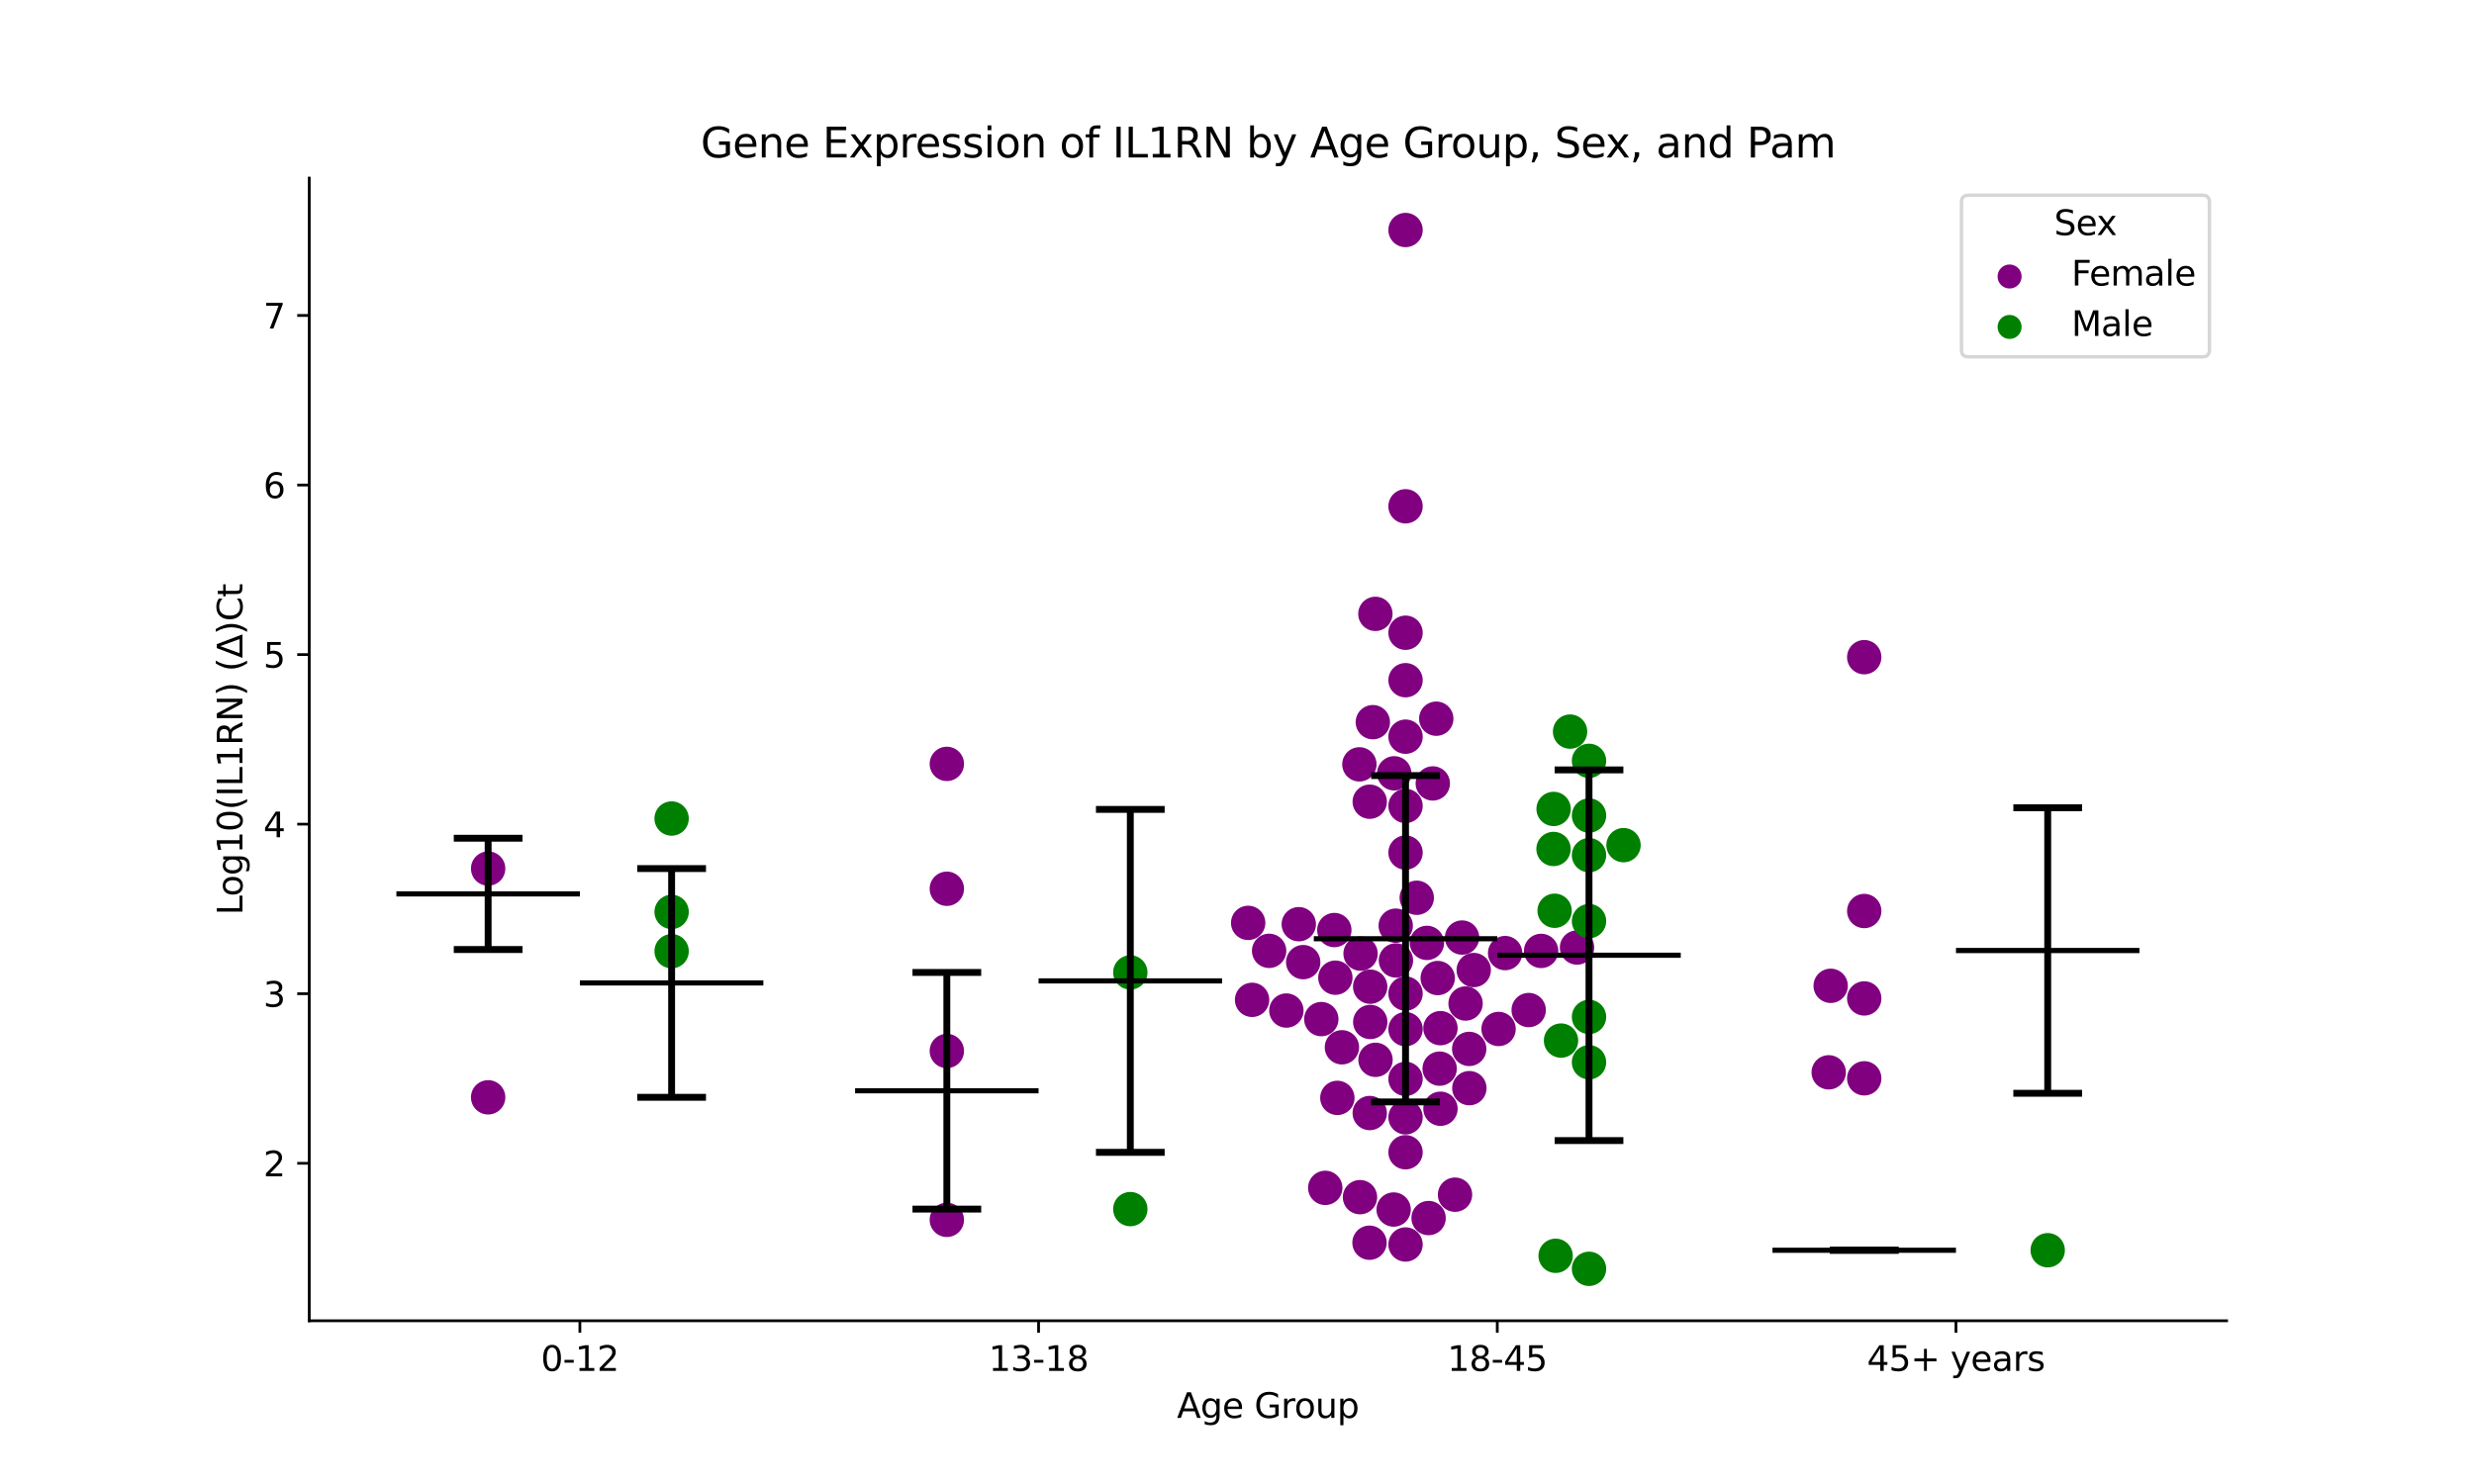 <?xml version="1.0" encoding="utf-8" standalone="no"?>
<!DOCTYPE svg PUBLIC "-//W3C//DTD SVG 1.1//EN"
  "http://www.w3.org/Graphics/SVG/1.1/DTD/svg11.dtd">
<svg xmlns:xlink="http://www.w3.org/1999/xlink" width="720pt" height="432pt" viewBox="0 0 720 432" xmlns="http://www.w3.org/2000/svg" version="1.1">
 <defs>
  <style type="text/css">*{stroke-linejoin: round; stroke-linecap: butt}</style>
 </defs>
 <g id="figure_1">
  <g id="patch_1">
   <path d="M 0 432 
L 720 432 
L 720 0 
L 0 0 
z
" style="fill: #ffffff"/>
  </g>
  <g id="axes_1">
   <g id="patch_2">
    <path d="M 90 384.48 
L 648 384.48 
L 648 51.84 
L 90 51.84 
z
" style="fill: #ffffff"/>
   </g>
   <g id="PathCollection_1">
    <defs>
     <path id="C0_0_5812febaed" d="M 0 5 
C 1.326 5 2.598 4.473 3.536 3.536 
C 4.473 2.598 5 1.326 5 -0 
C 5 -1.326 4.473 -2.598 3.536 -3.536 
C 2.598 -4.473 1.326 -5 0 -5 
C -1.326 -5 -2.598 -4.473 -3.536 -3.536 
C -4.473 -2.598 -5 -1.326 -5 0 
C -5 1.326 -4.473 2.598 -3.536 3.536 
C -2.598 4.473 -1.326 5 0 5 
z
"/>
    </defs>
    <g clip-path="url(#pe0d60c88ab)">
     <use xlink:href="#C0_0_5812febaed" x="142.062" y="252.842" style="fill: #800080"/>
    </g>
    <g clip-path="url(#pe0d60c88ab)">
     <use xlink:href="#C0_0_5812febaed" x="142.062" y="319.438" style="fill: #800080"/>
    </g>
   </g>
   <g id="PathCollection_2">
    <defs>
     <path id="C1_0_72a0dea49f" d="M 0 5 
C 1.326 5 2.598 4.473 3.536 3.536 
C 4.473 2.598 5 1.326 5 -0 
C 5 -1.326 4.473 -2.598 3.536 -3.536 
C 2.598 -4.473 1.326 -5 0 -5 
C -1.326 -5 -2.598 -4.473 -3.536 -3.536 
C -4.473 -2.598 -5 -1.326 -5 0 
C -5 1.326 -4.473 2.598 -3.536 3.536 
C -2.598 4.473 -1.326 5 0 5 
z
"/>
    </defs>
    <g clip-path="url(#pe0d60c88ab)">
     <use xlink:href="#C1_0_72a0dea49f" x="195.459" y="265.457" style="fill: #008000"/>
    </g>
    <g clip-path="url(#pe0d60c88ab)">
     <use xlink:href="#C1_0_72a0dea49f" x="195.459" y="276.903" style="fill: #008000"/>
    </g>
    <g clip-path="url(#pe0d60c88ab)">
     <use xlink:href="#C1_0_72a0dea49f" x="195.459" y="238.277" style="fill: #008000"/>
    </g>
   </g>
   <g id="PathCollection_3">
    <defs>
     <path id="C2_0_4b19ca1b4b" d="M 0 5 
C 1.326 5 2.598 4.473 3.536 3.536 
C 4.473 2.598 5 1.326 5 -0 
C 5 -1.326 4.473 -2.598 3.536 -3.536 
C 2.598 -4.473 1.326 -5 0 -5 
C -1.326 -5 -2.598 -4.473 -3.536 -3.536 
C -4.473 -2.598 -5 -1.326 -5 0 
C -5 1.326 -4.473 2.598 -3.536 3.536 
C -2.598 4.473 -1.326 5 0 5 
z
"/>
    </defs>
    <g clip-path="url(#pe0d60c88ab)">
     <use xlink:href="#C2_0_4b19ca1b4b" x="275.555" y="222.373" style="fill: #800080"/>
    </g>
    <g clip-path="url(#pe0d60c88ab)">
     <use xlink:href="#C2_0_4b19ca1b4b" x="275.555" y="305.95" style="fill: #800080"/>
    </g>
    <g clip-path="url(#pe0d60c88ab)">
     <use xlink:href="#C2_0_4b19ca1b4b" x="275.555" y="258.724" style="fill: #800080"/>
    </g>
    <g clip-path="url(#pe0d60c88ab)">
     <use xlink:href="#C2_0_4b19ca1b4b" x="275.555" y="355.108" style="fill: #800080"/>
    </g>
   </g>
   <g id="PathCollection_4">
    <defs>
     <path id="C3_0_981d4bb6bc" d="M 0 5 
C 1.326 5 2.598 4.473 3.536 3.536 
C 4.473 2.598 5 1.326 5 -0 
C 5 -1.326 4.473 -2.598 3.536 -3.536 
C 2.598 -4.473 1.326 -5 0 -5 
C -1.326 -5 -2.598 -4.473 -3.536 -3.536 
C -4.473 -2.598 -5 -1.326 -5 0 
C -5 1.326 -4.473 2.598 -3.536 3.536 
C -2.598 4.473 -1.326 5 0 5 
z
"/>
    </defs>
    <g clip-path="url(#pe0d60c88ab)">
     <use xlink:href="#C3_0_981d4bb6bc" x="328.952" y="283.077" style="fill: #008000"/>
    </g>
    <g clip-path="url(#pe0d60c88ab)">
     <use xlink:href="#C3_0_981d4bb6bc" x="328.952" y="351.977" style="fill: #008000"/>
    </g>
   </g>
   <g id="PathCollection_5">
    <defs>
     <path id="C4_0_42c6e5fbc3" d="M 0 5 
C 1.326 5 2.598 4.473 3.536 3.536 
C 4.473 2.598 5 1.326 5 -0 
C 5 -1.326 4.473 -2.598 3.536 -3.536 
C 2.598 -4.473 1.326 -5 0 -5 
C -1.326 -5 -2.598 -4.473 -3.536 -3.536 
C -4.473 -2.598 -5 -1.326 -5 0 
C -5 1.326 -4.473 2.598 -3.536 3.536 
C -2.598 4.473 -1.326 5 0 5 
z
"/>
    </defs>
    <g clip-path="url(#pe0d60c88ab)">
     <use xlink:href="#C4_0_42c6e5fbc3" x="409.048" y="147.387" style="fill: #800080"/>
    </g>
    <g clip-path="url(#pe0d60c88ab)">
     <use xlink:href="#C4_0_42c6e5fbc3" x="409.048" y="198.011" style="fill: #800080"/>
    </g>
    <g clip-path="url(#pe0d60c88ab)">
     <use xlink:href="#C4_0_42c6e5fbc3" x="379.265" y="280.082" style="fill: #800080"/>
    </g>
    <g clip-path="url(#pe0d60c88ab)">
     <use xlink:href="#C4_0_42c6e5fbc3" x="405.587" y="352.101" style="fill: #800080"/>
    </g>
    <g clip-path="url(#pe0d60c88ab)">
     <use xlink:href="#C4_0_42c6e5fbc3" x="400.274" y="178.698" style="fill: #800080"/>
    </g>
    <g clip-path="url(#pe0d60c88ab)">
     <use xlink:href="#C4_0_42c6e5fbc3" x="388.627" y="284.611" style="fill: #800080"/>
    </g>
    <g clip-path="url(#pe0d60c88ab)">
     <use xlink:href="#C4_0_42c6e5fbc3" x="416.98" y="228.063" style="fill: #800080"/>
    </g>
    <g clip-path="url(#pe0d60c88ab)">
     <use xlink:href="#C4_0_42c6e5fbc3" x="395.962" y="277.607" style="fill: #800080"/>
    </g>
    <g clip-path="url(#pe0d60c88ab)">
     <use xlink:href="#C4_0_42c6e5fbc3" x="409.048" y="248.19" style="fill: #800080"/>
    </g>
    <g clip-path="url(#pe0d60c88ab)">
     <use xlink:href="#C4_0_42c6e5fbc3" x="377.98" y="269.036" style="fill: #800080"/>
    </g>
    <g clip-path="url(#pe0d60c88ab)">
     <use xlink:href="#C4_0_42c6e5fbc3" x="417.993" y="209.215" style="fill: #800080"/>
    </g>
    <g clip-path="url(#pe0d60c88ab)">
     <use xlink:href="#C4_0_42c6e5fbc3" x="409.048" y="325.257" style="fill: #800080"/>
    </g>
    <g clip-path="url(#pe0d60c88ab)">
     <use xlink:href="#C4_0_42c6e5fbc3" x="369.349" y="276.795" style="fill: #800080"/>
    </g>
    <g clip-path="url(#pe0d60c88ab)">
     <use xlink:href="#C4_0_42c6e5fbc3" x="388.326" y="270.743" style="fill: #800080"/>
    </g>
    <g clip-path="url(#pe0d60c88ab)">
     <use xlink:href="#C4_0_42c6e5fbc3" x="406.253" y="279.591" style="fill: #800080"/>
    </g>
    <g clip-path="url(#pe0d60c88ab)">
     <use xlink:href="#C4_0_42c6e5fbc3" x="398.628" y="233.381" style="fill: #800080"/>
    </g>
    <g clip-path="url(#pe0d60c88ab)">
     <use xlink:href="#C4_0_42c6e5fbc3" x="399.53" y="210.229" style="fill: #800080"/>
    </g>
    <g clip-path="url(#pe0d60c88ab)">
     <use xlink:href="#C4_0_42c6e5fbc3" x="409.048" y="214.452" style="fill: #800080"/>
    </g>
    <g clip-path="url(#pe0d60c88ab)">
     <use xlink:href="#C4_0_42c6e5fbc3" x="444.889" y="294.029" style="fill: #800080"/>
    </g>
    <g clip-path="url(#pe0d60c88ab)">
     <use xlink:href="#C4_0_42c6e5fbc3" x="363.252" y="268.653" style="fill: #800080"/>
    </g>
    <g clip-path="url(#pe0d60c88ab)">
     <use xlink:href="#C4_0_42c6e5fbc3" x="409.048" y="234.615" style="fill: #800080"/>
    </g>
    <g clip-path="url(#pe0d60c88ab)">
     <use xlink:href="#C4_0_42c6e5fbc3" x="400.312" y="308.521" style="fill: #800080"/>
    </g>
    <g clip-path="url(#pe0d60c88ab)">
     <use xlink:href="#C4_0_42c6e5fbc3" x="409.048" y="184.192" style="fill: #800080"/>
    </g>
    <g clip-path="url(#pe0d60c88ab)">
     <use xlink:href="#C4_0_42c6e5fbc3" x="458.957" y="275.829" style="fill: #800080"/>
    </g>
    <g clip-path="url(#pe0d60c88ab)">
     <use xlink:href="#C4_0_42c6e5fbc3" x="409.048" y="66.96" style="fill: #800080"/>
    </g>
    <g clip-path="url(#pe0d60c88ab)">
     <use xlink:href="#C4_0_42c6e5fbc3" x="438.029" y="277.448" style="fill: #800080"/>
    </g>
    <g clip-path="url(#pe0d60c88ab)">
     <use xlink:href="#C4_0_42c6e5fbc3" x="398.562" y="361.762" style="fill: #800080"/>
    </g>
    <g clip-path="url(#pe0d60c88ab)">
     <use xlink:href="#C4_0_42c6e5fbc3" x="406.19" y="269.471" style="fill: #800080"/>
    </g>
    <g clip-path="url(#pe0d60c88ab)">
     <use xlink:href="#C4_0_42c6e5fbc3" x="398.629" y="324.012" style="fill: #800080"/>
    </g>
    <g clip-path="url(#pe0d60c88ab)">
     <use xlink:href="#C4_0_42c6e5fbc3" x="415.278" y="274.48" style="fill: #800080"/>
    </g>
    <g clip-path="url(#pe0d60c88ab)">
     <use xlink:href="#C4_0_42c6e5fbc3" x="405.755" y="225.12" style="fill: #800080"/>
    </g>
    <g clip-path="url(#pe0d60c88ab)">
     <use xlink:href="#C4_0_42c6e5fbc3" x="418.979" y="311.085" style="fill: #800080"/>
    </g>
    <g clip-path="url(#pe0d60c88ab)">
     <use xlink:href="#C4_0_42c6e5fbc3" x="409.048" y="299.589" style="fill: #800080"/>
    </g>
    <g clip-path="url(#pe0d60c88ab)">
     <use xlink:href="#C4_0_42c6e5fbc3" x="448.508" y="276.816" style="fill: #800080"/>
    </g>
    <g clip-path="url(#pe0d60c88ab)">
     <use xlink:href="#C4_0_42c6e5fbc3" x="398.76" y="287.23" style="fill: #800080"/>
    </g>
    <g clip-path="url(#pe0d60c88ab)">
     <use xlink:href="#C4_0_42c6e5fbc3" x="409.048" y="289.23" style="fill: #800080"/>
    </g>
    <g clip-path="url(#pe0d60c88ab)">
     <use xlink:href="#C4_0_42c6e5fbc3" x="409.048" y="314.069" style="fill: #800080"/>
    </g>
    <g clip-path="url(#pe0d60c88ab)">
     <use xlink:href="#C4_0_42c6e5fbc3" x="374.368" y="294.174" style="fill: #800080"/>
    </g>
    <g clip-path="url(#pe0d60c88ab)">
     <use xlink:href="#C4_0_42c6e5fbc3" x="398.779" y="297.502" style="fill: #800080"/>
    </g>
    <g clip-path="url(#pe0d60c88ab)">
     <use xlink:href="#C4_0_42c6e5fbc3" x="436.127" y="299.54" style="fill: #800080"/>
    </g>
    <g clip-path="url(#pe0d60c88ab)">
     <use xlink:href="#C4_0_42c6e5fbc3" x="384.536" y="296.666" style="fill: #800080"/>
    </g>
    <g clip-path="url(#pe0d60c88ab)">
     <use xlink:href="#C4_0_42c6e5fbc3" x="390.535" y="304.873" style="fill: #800080"/>
    </g>
    <g clip-path="url(#pe0d60c88ab)">
     <use xlink:href="#C4_0_42c6e5fbc3" x="427.62" y="316.766" style="fill: #800080"/>
    </g>
    <g clip-path="url(#pe0d60c88ab)">
     <use xlink:href="#C4_0_42c6e5fbc3" x="395.62" y="222.506" style="fill: #800080"/>
    </g>
    <g clip-path="url(#pe0d60c88ab)">
     <use xlink:href="#C4_0_42c6e5fbc3" x="427.577" y="305.344" style="fill: #800080"/>
    </g>
    <g clip-path="url(#pe0d60c88ab)">
     <use xlink:href="#C4_0_42c6e5fbc3" x="385.684" y="345.793" style="fill: #800080"/>
    </g>
    <g clip-path="url(#pe0d60c88ab)">
     <use xlink:href="#C4_0_42c6e5fbc3" x="412.311" y="261.346" style="fill: #800080"/>
    </g>
    <g clip-path="url(#pe0d60c88ab)">
     <use xlink:href="#C4_0_42c6e5fbc3" x="419.209" y="299.303" style="fill: #800080"/>
    </g>
    <g clip-path="url(#pe0d60c88ab)">
     <use xlink:href="#C4_0_42c6e5fbc3" x="409.048" y="335.426" style="fill: #800080"/>
    </g>
    <g clip-path="url(#pe0d60c88ab)">
     <use xlink:href="#C4_0_42c6e5fbc3" x="395.792" y="348.499" style="fill: #800080"/>
    </g>
    <g clip-path="url(#pe0d60c88ab)">
     <use xlink:href="#C4_0_42c6e5fbc3" x="426.52" y="292.126" style="fill: #800080"/>
    </g>
    <g clip-path="url(#pe0d60c88ab)">
     <use xlink:href="#C4_0_42c6e5fbc3" x="419.215" y="322.76" style="fill: #800080"/>
    </g>
    <g clip-path="url(#pe0d60c88ab)">
     <use xlink:href="#C4_0_42c6e5fbc3" x="428.898" y="282.385" style="fill: #800080"/>
    </g>
    <g clip-path="url(#pe0d60c88ab)">
     <use xlink:href="#C4_0_42c6e5fbc3" x="409.048" y="362.275" style="fill: #800080"/>
    </g>
    <g clip-path="url(#pe0d60c88ab)">
     <use xlink:href="#C4_0_42c6e5fbc3" x="425.495" y="272.925" style="fill: #800080"/>
    </g>
    <g clip-path="url(#pe0d60c88ab)">
     <use xlink:href="#C4_0_42c6e5fbc3" x="415.758" y="354.584" style="fill: #800080"/>
    </g>
    <g clip-path="url(#pe0d60c88ab)">
     <use xlink:href="#C4_0_42c6e5fbc3" x="423.452" y="347.779" style="fill: #800080"/>
    </g>
    <g clip-path="url(#pe0d60c88ab)">
     <use xlink:href="#C4_0_42c6e5fbc3" x="418.415" y="284.713" style="fill: #800080"/>
    </g>
    <g clip-path="url(#pe0d60c88ab)">
     <use xlink:href="#C4_0_42c6e5fbc3" x="389.208" y="319.598" style="fill: #800080"/>
    </g>
    <g clip-path="url(#pe0d60c88ab)">
     <use xlink:href="#C4_0_42c6e5fbc3" x="364.39" y="291.059" style="fill: #800080"/>
    </g>
   </g>
   <g id="PathCollection_6">
    <defs>
     <path id="C5_0_61288cfb4b" d="M 0 5 
C 1.326 5 2.598 4.473 3.536 3.536 
C 4.473 2.598 5 1.326 5 -0 
C 5 -1.326 4.473 -2.598 3.536 -3.536 
C 2.598 -4.473 1.326 -5 0 -5 
C -1.326 -5 -2.598 -4.473 -3.536 -3.536 
C -4.473 -2.598 -5 -1.326 -5 0 
C -5 1.326 -4.473 2.598 -3.536 3.536 
C -2.598 4.473 -1.326 5 0 5 
z
"/>
    </defs>
    <g clip-path="url(#pe0d60c88ab)">
     <use xlink:href="#C5_0_61288cfb4b" x="472.486" y="246.024" style="fill: #008000"/>
    </g>
    <g clip-path="url(#pe0d60c88ab)">
     <use xlink:href="#C5_0_61288cfb4b" x="452.434" y="265.127" style="fill: #008000"/>
    </g>
    <g clip-path="url(#pe0d60c88ab)">
     <use xlink:href="#C5_0_61288cfb4b" x="452.141" y="235.484" style="fill: #008000"/>
    </g>
    <g clip-path="url(#pe0d60c88ab)">
     <use xlink:href="#C5_0_61288cfb4b" x="456.934" y="212.974" style="fill: #008000"/>
    </g>
    <g clip-path="url(#pe0d60c88ab)">
     <use xlink:href="#C5_0_61288cfb4b" x="462.445" y="237.407" style="fill: #008000"/>
    </g>
    <g clip-path="url(#pe0d60c88ab)">
     <use xlink:href="#C5_0_61288cfb4b" x="452.118" y="247.139" style="fill: #008000"/>
    </g>
    <g clip-path="url(#pe0d60c88ab)">
     <use xlink:href="#C5_0_61288cfb4b" x="462.445" y="268.143" style="fill: #008000"/>
    </g>
    <g clip-path="url(#pe0d60c88ab)">
     <use xlink:href="#C5_0_61288cfb4b" x="462.445" y="309.231" style="fill: #008000"/>
    </g>
    <g clip-path="url(#pe0d60c88ab)">
     <use xlink:href="#C5_0_61288cfb4b" x="462.445" y="369.36" style="fill: #008000"/>
    </g>
    <g clip-path="url(#pe0d60c88ab)">
     <use xlink:href="#C5_0_61288cfb4b" x="462.445" y="221.486" style="fill: #008000"/>
    </g>
    <g clip-path="url(#pe0d60c88ab)">
     <use xlink:href="#C5_0_61288cfb4b" x="462.445" y="248.949" style="fill: #008000"/>
    </g>
    <g clip-path="url(#pe0d60c88ab)">
     <use xlink:href="#C5_0_61288cfb4b" x="462.445" y="296.032" style="fill: #008000"/>
    </g>
    <g clip-path="url(#pe0d60c88ab)">
     <use xlink:href="#C5_0_61288cfb4b" x="452.728" y="365.57" style="fill: #008000"/>
    </g>
    <g clip-path="url(#pe0d60c88ab)">
     <use xlink:href="#C5_0_61288cfb4b" x="454.3" y="302.921" style="fill: #008000"/>
    </g>
   </g>
   <g id="PathCollection_7">
    <defs>
     <path id="C6_0_00e2310e1f" d="M 0 5 
C 1.326 5 2.598 4.473 3.536 3.536 
C 4.473 2.598 5 1.326 5 -0 
C 5 -1.326 4.473 -2.598 3.536 -3.536 
C 2.598 -4.473 1.326 -5 0 -5 
C -1.326 -5 -2.598 -4.473 -3.536 -3.536 
C -4.473 -2.598 -5 -1.326 -5 0 
C -5 1.326 -4.473 2.598 -3.536 3.536 
C -2.598 4.473 -1.326 5 0 5 
z
"/>
    </defs>
    <g clip-path="url(#pe0d60c88ab)">
     <use xlink:href="#C6_0_00e2310e1f" x="532.776" y="286.973" style="fill: #800080"/>
    </g>
    <g clip-path="url(#pe0d60c88ab)">
     <use xlink:href="#C6_0_00e2310e1f" x="542.541" y="290.65" style="fill: #800080"/>
    </g>
    <g clip-path="url(#pe0d60c88ab)">
     <use xlink:href="#C6_0_00e2310e1f" x="542.541" y="191.308" style="fill: #800080"/>
    </g>
    <g clip-path="url(#pe0d60c88ab)">
     <use xlink:href="#C6_0_00e2310e1f" x="532.202" y="312.161" style="fill: #800080"/>
    </g>
    <g clip-path="url(#pe0d60c88ab)">
     <use xlink:href="#C6_0_00e2310e1f" x="542.541" y="313.906" style="fill: #800080"/>
    </g>
    <g clip-path="url(#pe0d60c88ab)">
     <use xlink:href="#C6_0_00e2310e1f" x="542.541" y="265.204" style="fill: #800080"/>
    </g>
   </g>
   <g id="PathCollection_8">
    <defs>
     <path id="m068c08d642" d="M 0 5 
C 1.326 5 2.598 4.473 3.536 3.536 
C 4.473 2.598 5 1.326 5 0 
C 5 -1.326 4.473 -2.598 3.536 -3.536 
C 2.598 -4.473 1.326 -5 0 -5 
C -1.326 -5 -2.598 -4.473 -3.536 -3.536 
C -4.473 -2.598 -5 -1.326 -5 0 
C -5 1.326 -4.473 2.598 -3.536 3.536 
C -2.598 4.473 -1.326 5 0 5 
z
"/>
    </defs>
    <g clip-path="url(#pe0d60c88ab)">
     <use xlink:href="#m068c08d642" x="595.938" y="363.949" style="fill: #008000"/>
    </g>
   </g>
   <g id="PathCollection_9"/>
   <g id="PathCollection_10"/>
   <g id="matplotlib.axis_1">
    <g id="xtick_1">
     <g id="line2d_1">
      <defs>
       <path id="mdcbb672840" d="M 0 0 
L 0 3.5 
" style="stroke: #000000; stroke-width: 0.8"/>
      </defs>
      <g>
       <use xlink:href="#mdcbb672840" x="168.761" y="384.48" style="stroke: #000000; stroke-width: 0.8"/>
      </g>
     </g>
     <g id="text_1">
      <!-- 0-12 -->
      <g transform="translate(157.413 399.078) scale(0.1 -0.1)">
       <defs>
        <path id="DejaVuSans-30" d="M 2034 4250 
Q 1547 4250 1301 3770 
Q 1056 3291 1056 2328 
Q 1056 1369 1301 889 
Q 1547 409 2034 409 
Q 2525 409 2770 889 
Q 3016 1369 3016 2328 
Q 3016 3291 2770 3770 
Q 2525 4250 2034 4250 
z
M 2034 4750 
Q 2819 4750 3233 4129 
Q 3647 3509 3647 2328 
Q 3647 1150 3233 529 
Q 2819 -91 2034 -91 
Q 1250 -91 836 529 
Q 422 1150 422 2328 
Q 422 3509 836 4129 
Q 1250 4750 2034 4750 
z
" transform="scale(0.016)"/>
        <path id="DejaVuSans-2d" d="M 313 2009 
L 1997 2009 
L 1997 1497 
L 313 1497 
L 313 2009 
z
" transform="scale(0.016)"/>
        <path id="DejaVuSans-31" d="M 794 531 
L 1825 531 
L 1825 4091 
L 703 3866 
L 703 4441 
L 1819 4666 
L 2450 4666 
L 2450 531 
L 3481 531 
L 3481 0 
L 794 0 
L 794 531 
z
" transform="scale(0.016)"/>
        <path id="DejaVuSans-32" d="M 1228 531 
L 3431 531 
L 3431 0 
L 469 0 
L 469 531 
Q 828 903 1448 1529 
Q 2069 2156 2228 2338 
Q 2531 2678 2651 2914 
Q 2772 3150 2772 3378 
Q 2772 3750 2511 3984 
Q 2250 4219 1831 4219 
Q 1534 4219 1204 4116 
Q 875 4013 500 3803 
L 500 4441 
Q 881 4594 1212 4672 
Q 1544 4750 1819 4750 
Q 2544 4750 2975 4387 
Q 3406 4025 3406 3419 
Q 3406 3131 3298 2873 
Q 3191 2616 2906 2266 
Q 2828 2175 2409 1742 
Q 1991 1309 1228 531 
z
" transform="scale(0.016)"/>
       </defs>
       <use xlink:href="#DejaVuSans-30"/>
       <use xlink:href="#DejaVuSans-2d" x="63.623"/>
       <use xlink:href="#DejaVuSans-31" x="99.707"/>
       <use xlink:href="#DejaVuSans-32" x="163.33"/>
      </g>
     </g>
    </g>
    <g id="xtick_2">
     <g id="line2d_2">
      <g>
       <use xlink:href="#mdcbb672840" x="302.254" y="384.48" style="stroke: #000000; stroke-width: 0.8"/>
      </g>
     </g>
     <g id="text_2">
      <!-- 13-18 -->
      <g transform="translate(287.725 399.078) scale(0.1 -0.1)">
       <defs>
        <path id="DejaVuSans-33" d="M 2597 2516 
Q 3050 2419 3304 2112 
Q 3559 1806 3559 1356 
Q 3559 666 3084 287 
Q 2609 -91 1734 -91 
Q 1441 -91 1130 -33 
Q 819 25 488 141 
L 488 750 
Q 750 597 1062 519 
Q 1375 441 1716 441 
Q 2309 441 2620 675 
Q 2931 909 2931 1356 
Q 2931 1769 2642 2001 
Q 2353 2234 1838 2234 
L 1294 2234 
L 1294 2753 
L 1863 2753 
Q 2328 2753 2575 2939 
Q 2822 3125 2822 3475 
Q 2822 3834 2567 4026 
Q 2313 4219 1838 4219 
Q 1578 4219 1281 4162 
Q 984 4106 628 3988 
L 628 4550 
Q 988 4650 1302 4700 
Q 1616 4750 1894 4750 
Q 2613 4750 3031 4423 
Q 3450 4097 3450 3541 
Q 3450 3153 3228 2886 
Q 3006 2619 2597 2516 
z
" transform="scale(0.016)"/>
        <path id="DejaVuSans-38" d="M 2034 2216 
Q 1584 2216 1326 1975 
Q 1069 1734 1069 1313 
Q 1069 891 1326 650 
Q 1584 409 2034 409 
Q 2484 409 2743 651 
Q 3003 894 3003 1313 
Q 3003 1734 2745 1975 
Q 2488 2216 2034 2216 
z
M 1403 2484 
Q 997 2584 770 2862 
Q 544 3141 544 3541 
Q 544 4100 942 4425 
Q 1341 4750 2034 4750 
Q 2731 4750 3128 4425 
Q 3525 4100 3525 3541 
Q 3525 3141 3298 2862 
Q 3072 2584 2669 2484 
Q 3125 2378 3379 2068 
Q 3634 1759 3634 1313 
Q 3634 634 3220 271 
Q 2806 -91 2034 -91 
Q 1263 -91 848 271 
Q 434 634 434 1313 
Q 434 1759 690 2068 
Q 947 2378 1403 2484 
z
M 1172 3481 
Q 1172 3119 1398 2916 
Q 1625 2713 2034 2713 
Q 2441 2713 2670 2916 
Q 2900 3119 2900 3481 
Q 2900 3844 2670 4047 
Q 2441 4250 2034 4250 
Q 1625 4250 1398 4047 
Q 1172 3844 1172 3481 
z
" transform="scale(0.016)"/>
       </defs>
       <use xlink:href="#DejaVuSans-31"/>
       <use xlink:href="#DejaVuSans-33" x="63.623"/>
       <use xlink:href="#DejaVuSans-2d" x="127.246"/>
       <use xlink:href="#DejaVuSans-31" x="163.33"/>
       <use xlink:href="#DejaVuSans-38" x="226.953"/>
      </g>
     </g>
    </g>
    <g id="xtick_3">
     <g id="line2d_3">
      <g>
       <use xlink:href="#mdcbb672840" x="435.746" y="384.48" style="stroke: #000000; stroke-width: 0.8"/>
      </g>
     </g>
     <g id="text_3">
      <!-- 18-45 -->
      <g transform="translate(421.218 399.078) scale(0.1 -0.1)">
       <defs>
        <path id="DejaVuSans-34" d="M 2419 4116 
L 825 1625 
L 2419 1625 
L 2419 4116 
z
M 2253 4666 
L 3047 4666 
L 3047 1625 
L 3713 1625 
L 3713 1100 
L 3047 1100 
L 3047 0 
L 2419 0 
L 2419 1100 
L 313 1100 
L 313 1709 
L 2253 4666 
z
" transform="scale(0.016)"/>
        <path id="DejaVuSans-35" d="M 691 4666 
L 3169 4666 
L 3169 4134 
L 1269 4134 
L 1269 2991 
Q 1406 3038 1543 3061 
Q 1681 3084 1819 3084 
Q 2600 3084 3056 2656 
Q 3513 2228 3513 1497 
Q 3513 744 3044 326 
Q 2575 -91 1722 -91 
Q 1428 -91 1123 -41 
Q 819 9 494 109 
L 494 744 
Q 775 591 1075 516 
Q 1375 441 1709 441 
Q 2250 441 2565 725 
Q 2881 1009 2881 1497 
Q 2881 1984 2565 2268 
Q 2250 2553 1709 2553 
Q 1456 2553 1204 2497 
Q 953 2441 691 2322 
L 691 4666 
z
" transform="scale(0.016)"/>
       </defs>
       <use xlink:href="#DejaVuSans-31"/>
       <use xlink:href="#DejaVuSans-38" x="63.623"/>
       <use xlink:href="#DejaVuSans-2d" x="127.246"/>
       <use xlink:href="#DejaVuSans-34" x="163.33"/>
       <use xlink:href="#DejaVuSans-35" x="226.953"/>
      </g>
     </g>
    </g>
    <g id="xtick_4">
     <g id="line2d_4">
      <g>
       <use xlink:href="#mdcbb672840" x="569.239" y="384.48" style="stroke: #000000; stroke-width: 0.8"/>
      </g>
     </g>
     <g id="text_4">
      <!-- 45+ years -->
      <g transform="translate(543.338 399.078) scale(0.1 -0.1)">
       <defs>
        <path id="DejaVuSans-2b" d="M 2944 4013 
L 2944 2272 
L 4684 2272 
L 4684 1741 
L 2944 1741 
L 2944 0 
L 2419 0 
L 2419 1741 
L 678 1741 
L 678 2272 
L 2419 2272 
L 2419 4013 
L 2944 4013 
z
" transform="scale(0.016)"/>
        <path id="DejaVuSans-20" transform="scale(0.016)"/>
        <path id="DejaVuSans-79" d="M 2059 -325 
Q 1816 -950 1584 -1140 
Q 1353 -1331 966 -1331 
L 506 -1331 
L 506 -850 
L 844 -850 
Q 1081 -850 1212 -737 
Q 1344 -625 1503 -206 
L 1606 56 
L 191 3500 
L 800 3500 
L 1894 763 
L 2988 3500 
L 3597 3500 
L 2059 -325 
z
" transform="scale(0.016)"/>
        <path id="DejaVuSans-65" d="M 3597 1894 
L 3597 1613 
L 953 1613 
Q 991 1019 1311 708 
Q 1631 397 2203 397 
Q 2534 397 2845 478 
Q 3156 559 3463 722 
L 3463 178 
Q 3153 47 2828 -22 
Q 2503 -91 2169 -91 
Q 1331 -91 842 396 
Q 353 884 353 1716 
Q 353 2575 817 3079 
Q 1281 3584 2069 3584 
Q 2775 3584 3186 3129 
Q 3597 2675 3597 1894 
z
M 3022 2063 
Q 3016 2534 2758 2815 
Q 2500 3097 2075 3097 
Q 1594 3097 1305 2825 
Q 1016 2553 972 2059 
L 3022 2063 
z
" transform="scale(0.016)"/>
        <path id="DejaVuSans-61" d="M 2194 1759 
Q 1497 1759 1228 1600 
Q 959 1441 959 1056 
Q 959 750 1161 570 
Q 1363 391 1709 391 
Q 2188 391 2477 730 
Q 2766 1069 2766 1631 
L 2766 1759 
L 2194 1759 
z
M 3341 1997 
L 3341 0 
L 2766 0 
L 2766 531 
Q 2569 213 2275 61 
Q 1981 -91 1556 -91 
Q 1019 -91 701 211 
Q 384 513 384 1019 
Q 384 1609 779 1909 
Q 1175 2209 1959 2209 
L 2766 2209 
L 2766 2266 
Q 2766 2663 2505 2880 
Q 2244 3097 1772 3097 
Q 1472 3097 1187 3025 
Q 903 2953 641 2809 
L 641 3341 
Q 956 3463 1253 3523 
Q 1550 3584 1831 3584 
Q 2591 3584 2966 3190 
Q 3341 2797 3341 1997 
z
" transform="scale(0.016)"/>
        <path id="DejaVuSans-72" d="M 2631 2963 
Q 2534 3019 2420 3045 
Q 2306 3072 2169 3072 
Q 1681 3072 1420 2755 
Q 1159 2438 1159 1844 
L 1159 0 
L 581 0 
L 581 3500 
L 1159 3500 
L 1159 2956 
Q 1341 3275 1631 3429 
Q 1922 3584 2338 3584 
Q 2397 3584 2469 3576 
Q 2541 3569 2628 3553 
L 2631 2963 
z
" transform="scale(0.016)"/>
        <path id="DejaVuSans-73" d="M 2834 3397 
L 2834 2853 
Q 2591 2978 2328 3040 
Q 2066 3103 1784 3103 
Q 1356 3103 1142 2972 
Q 928 2841 928 2578 
Q 928 2378 1081 2264 
Q 1234 2150 1697 2047 
L 1894 2003 
Q 2506 1872 2764 1633 
Q 3022 1394 3022 966 
Q 3022 478 2636 193 
Q 2250 -91 1575 -91 
Q 1294 -91 989 -36 
Q 684 19 347 128 
L 347 722 
Q 666 556 975 473 
Q 1284 391 1588 391 
Q 1994 391 2212 530 
Q 2431 669 2431 922 
Q 2431 1156 2273 1281 
Q 2116 1406 1581 1522 
L 1381 1569 
Q 847 1681 609 1914 
Q 372 2147 372 2553 
Q 372 3047 722 3315 
Q 1072 3584 1716 3584 
Q 2034 3584 2315 3537 
Q 2597 3491 2834 3397 
z
" transform="scale(0.016)"/>
       </defs>
       <use xlink:href="#DejaVuSans-34"/>
       <use xlink:href="#DejaVuSans-35" x="63.623"/>
       <use xlink:href="#DejaVuSans-2b" x="127.246"/>
       <use xlink:href="#DejaVuSans-20" x="211.035"/>
       <use xlink:href="#DejaVuSans-79" x="242.822"/>
       <use xlink:href="#DejaVuSans-65" x="302.002"/>
       <use xlink:href="#DejaVuSans-61" x="363.525"/>
       <use xlink:href="#DejaVuSans-72" x="424.805"/>
       <use xlink:href="#DejaVuSans-73" x="465.918"/>
      </g>
     </g>
    </g>
    <g id="text_5">
     <!-- Age Group -->
     <g transform="translate(342.52 412.757) scale(0.1 -0.1)">
      <defs>
       <path id="DejaVuSans-41" d="M 2188 4044 
L 1331 1722 
L 3047 1722 
L 2188 4044 
z
M 1831 4666 
L 2547 4666 
L 4325 0 
L 3669 0 
L 3244 1197 
L 1141 1197 
L 716 0 
L 50 0 
L 1831 4666 
z
" transform="scale(0.016)"/>
       <path id="DejaVuSans-67" d="M 2906 1791 
Q 2906 2416 2648 2759 
Q 2391 3103 1925 3103 
Q 1463 3103 1205 2759 
Q 947 2416 947 1791 
Q 947 1169 1205 825 
Q 1463 481 1925 481 
Q 2391 481 2648 825 
Q 2906 1169 2906 1791 
z
M 3481 434 
Q 3481 -459 3084 -895 
Q 2688 -1331 1869 -1331 
Q 1566 -1331 1297 -1286 
Q 1028 -1241 775 -1147 
L 775 -588 
Q 1028 -725 1275 -790 
Q 1522 -856 1778 -856 
Q 2344 -856 2625 -561 
Q 2906 -266 2906 331 
L 2906 616 
Q 2728 306 2450 153 
Q 2172 0 1784 0 
Q 1141 0 747 490 
Q 353 981 353 1791 
Q 353 2603 747 3093 
Q 1141 3584 1784 3584 
Q 2172 3584 2450 3431 
Q 2728 3278 2906 2969 
L 2906 3500 
L 3481 3500 
L 3481 434 
z
" transform="scale(0.016)"/>
       <path id="DejaVuSans-47" d="M 3809 666 
L 3809 1919 
L 2778 1919 
L 2778 2438 
L 4434 2438 
L 4434 434 
Q 4069 175 3628 42 
Q 3188 -91 2688 -91 
Q 1594 -91 976 548 
Q 359 1188 359 2328 
Q 359 3472 976 4111 
Q 1594 4750 2688 4750 
Q 3144 4750 3555 4637 
Q 3966 4525 4313 4306 
L 4313 3634 
Q 3963 3931 3569 4081 
Q 3175 4231 2741 4231 
Q 1884 4231 1454 3753 
Q 1025 3275 1025 2328 
Q 1025 1384 1454 906 
Q 1884 428 2741 428 
Q 3075 428 3337 486 
Q 3600 544 3809 666 
z
" transform="scale(0.016)"/>
       <path id="DejaVuSans-6f" d="M 1959 3097 
Q 1497 3097 1228 2736 
Q 959 2375 959 1747 
Q 959 1119 1226 758 
Q 1494 397 1959 397 
Q 2419 397 2687 759 
Q 2956 1122 2956 1747 
Q 2956 2369 2687 2733 
Q 2419 3097 1959 3097 
z
M 1959 3584 
Q 2709 3584 3137 3096 
Q 3566 2609 3566 1747 
Q 3566 888 3137 398 
Q 2709 -91 1959 -91 
Q 1206 -91 779 398 
Q 353 888 353 1747 
Q 353 2609 779 3096 
Q 1206 3584 1959 3584 
z
" transform="scale(0.016)"/>
       <path id="DejaVuSans-75" d="M 544 1381 
L 544 3500 
L 1119 3500 
L 1119 1403 
Q 1119 906 1312 657 
Q 1506 409 1894 409 
Q 2359 409 2629 706 
Q 2900 1003 2900 1516 
L 2900 3500 
L 3475 3500 
L 3475 0 
L 2900 0 
L 2900 538 
Q 2691 219 2414 64 
Q 2138 -91 1772 -91 
Q 1169 -91 856 284 
Q 544 659 544 1381 
z
M 1991 3584 
L 1991 3584 
z
" transform="scale(0.016)"/>
       <path id="DejaVuSans-70" d="M 1159 525 
L 1159 -1331 
L 581 -1331 
L 581 3500 
L 1159 3500 
L 1159 2969 
Q 1341 3281 1617 3432 
Q 1894 3584 2278 3584 
Q 2916 3584 3314 3078 
Q 3713 2572 3713 1747 
Q 3713 922 3314 415 
Q 2916 -91 2278 -91 
Q 1894 -91 1617 61 
Q 1341 213 1159 525 
z
M 3116 1747 
Q 3116 2381 2855 2742 
Q 2594 3103 2138 3103 
Q 1681 3103 1420 2742 
Q 1159 2381 1159 1747 
Q 1159 1113 1420 752 
Q 1681 391 2138 391 
Q 2594 391 2855 752 
Q 3116 1113 3116 1747 
z
" transform="scale(0.016)"/>
      </defs>
      <use xlink:href="#DejaVuSans-41"/>
      <use xlink:href="#DejaVuSans-67" x="68.408"/>
      <use xlink:href="#DejaVuSans-65" x="131.885"/>
      <use xlink:href="#DejaVuSans-20" x="193.408"/>
      <use xlink:href="#DejaVuSans-47" x="225.195"/>
      <use xlink:href="#DejaVuSans-72" x="302.686"/>
      <use xlink:href="#DejaVuSans-6f" x="341.549"/>
      <use xlink:href="#DejaVuSans-75" x="402.73"/>
      <use xlink:href="#DejaVuSans-70" x="466.109"/>
     </g>
    </g>
   </g>
   <g id="matplotlib.axis_2">
    <g id="ytick_1">
     <g id="line2d_5">
      <defs>
       <path id="mc0079f2ad5" d="M 0 0 
L -3.5 0 
" style="stroke: #000000; stroke-width: 0.8"/>
      </defs>
      <g>
       <use xlink:href="#mc0079f2ad5" x="90" y="338.64" style="stroke: #000000; stroke-width: 0.8"/>
      </g>
     </g>
     <g id="text_6">
      <!-- 2 -->
      <g transform="translate(76.638 342.439) scale(0.1 -0.1)">
       <use xlink:href="#DejaVuSans-32"/>
      </g>
     </g>
    </g>
    <g id="ytick_2">
     <g id="line2d_6">
      <g>
       <use xlink:href="#mc0079f2ad5" x="90" y="289.278" style="stroke: #000000; stroke-width: 0.8"/>
      </g>
     </g>
     <g id="text_7">
      <!-- 3 -->
      <g transform="translate(76.638 293.077) scale(0.1 -0.1)">
       <use xlink:href="#DejaVuSans-33"/>
      </g>
     </g>
    </g>
    <g id="ytick_3">
     <g id="line2d_7">
      <g>
       <use xlink:href="#mc0079f2ad5" x="90" y="239.915" style="stroke: #000000; stroke-width: 0.8"/>
      </g>
     </g>
     <g id="text_8">
      <!-- 4 -->
      <g transform="translate(76.638 243.715) scale(0.1 -0.1)">
       <use xlink:href="#DejaVuSans-34"/>
      </g>
     </g>
    </g>
    <g id="ytick_4">
     <g id="line2d_8">
      <g>
       <use xlink:href="#mc0079f2ad5" x="90" y="190.553" style="stroke: #000000; stroke-width: 0.8"/>
      </g>
     </g>
     <g id="text_9">
      <!-- 5 -->
      <g transform="translate(76.638 194.352) scale(0.1 -0.1)">
       <use xlink:href="#DejaVuSans-35"/>
      </g>
     </g>
    </g>
    <g id="ytick_5">
     <g id="line2d_9">
      <g>
       <use xlink:href="#mc0079f2ad5" x="90" y="141.191" style="stroke: #000000; stroke-width: 0.8"/>
      </g>
     </g>
     <g id="text_10">
      <!-- 6 -->
      <g transform="translate(76.638 144.99) scale(0.1 -0.1)">
       <defs>
        <path id="DejaVuSans-36" d="M 2113 2584 
Q 1688 2584 1439 2293 
Q 1191 2003 1191 1497 
Q 1191 994 1439 701 
Q 1688 409 2113 409 
Q 2538 409 2786 701 
Q 3034 994 3034 1497 
Q 3034 2003 2786 2293 
Q 2538 2584 2113 2584 
z
M 3366 4563 
L 3366 3988 
Q 3128 4100 2886 4159 
Q 2644 4219 2406 4219 
Q 1781 4219 1451 3797 
Q 1122 3375 1075 2522 
Q 1259 2794 1537 2939 
Q 1816 3084 2150 3084 
Q 2853 3084 3261 2657 
Q 3669 2231 3669 1497 
Q 3669 778 3244 343 
Q 2819 -91 2113 -91 
Q 1303 -91 875 529 
Q 447 1150 447 2328 
Q 447 3434 972 4092 
Q 1497 4750 2381 4750 
Q 2619 4750 2861 4703 
Q 3103 4656 3366 4563 
z
" transform="scale(0.016)"/>
       </defs>
       <use xlink:href="#DejaVuSans-36"/>
      </g>
     </g>
    </g>
    <g id="ytick_6">
     <g id="line2d_10">
      <g>
       <use xlink:href="#mc0079f2ad5" x="90" y="91.828" style="stroke: #000000; stroke-width: 0.8"/>
      </g>
     </g>
     <g id="text_11">
      <!-- 7 -->
      <g transform="translate(76.638 95.628) scale(0.1 -0.1)">
       <defs>
        <path id="DejaVuSans-37" d="M 525 4666 
L 3525 4666 
L 3525 4397 
L 1831 0 
L 1172 0 
L 2766 4134 
L 525 4134 
L 525 4666 
z
" transform="scale(0.016)"/>
       </defs>
       <use xlink:href="#DejaVuSans-37"/>
      </g>
     </g>
    </g>
    <g id="text_12">
     <!-- Log10(IL1RN) (Δ)Ct -->
     <g transform="translate(70.558 266.376) rotate(-90) scale(0.1 -0.1)">
      <defs>
       <path id="DejaVuSans-4c" d="M 628 4666 
L 1259 4666 
L 1259 531 
L 3531 531 
L 3531 0 
L 628 0 
L 628 4666 
z
" transform="scale(0.016)"/>
       <path id="DejaVuSans-28" d="M 1984 4856 
Q 1566 4138 1362 3434 
Q 1159 2731 1159 2009 
Q 1159 1288 1364 580 
Q 1569 -128 1984 -844 
L 1484 -844 
Q 1016 -109 783 600 
Q 550 1309 550 2009 
Q 550 2706 781 3412 
Q 1013 4119 1484 4856 
L 1984 4856 
z
" transform="scale(0.016)"/>
       <path id="DejaVuSans-49" d="M 628 4666 
L 1259 4666 
L 1259 0 
L 628 0 
L 628 4666 
z
" transform="scale(0.016)"/>
       <path id="DejaVuSans-52" d="M 2841 2188 
Q 3044 2119 3236 1894 
Q 3428 1669 3622 1275 
L 4263 0 
L 3584 0 
L 2988 1197 
Q 2756 1666 2539 1819 
Q 2322 1972 1947 1972 
L 1259 1972 
L 1259 0 
L 628 0 
L 628 4666 
L 2053 4666 
Q 2853 4666 3247 4331 
Q 3641 3997 3641 3322 
Q 3641 2881 3436 2590 
Q 3231 2300 2841 2188 
z
M 1259 4147 
L 1259 2491 
L 2053 2491 
Q 2509 2491 2742 2702 
Q 2975 2913 2975 3322 
Q 2975 3731 2742 3939 
Q 2509 4147 2053 4147 
L 1259 4147 
z
" transform="scale(0.016)"/>
       <path id="DejaVuSans-4e" d="M 628 4666 
L 1478 4666 
L 3547 763 
L 3547 4666 
L 4159 4666 
L 4159 0 
L 3309 0 
L 1241 3903 
L 1241 0 
L 628 0 
L 628 4666 
z
" transform="scale(0.016)"/>
       <path id="DejaVuSans-29" d="M 513 4856 
L 1013 4856 
Q 1481 4119 1714 3412 
Q 1947 2706 1947 2009 
Q 1947 1309 1714 600 
Q 1481 -109 1013 -844 
L 513 -844 
Q 928 -128 1133 580 
Q 1338 1288 1338 2009 
Q 1338 2731 1133 3434 
Q 928 4138 513 4856 
z
" transform="scale(0.016)"/>
       <path id="DejaVuSans-394" d="M 2188 4044 
L 906 525 
L 3472 525 
L 2188 4044 
z
M 50 0 
L 1831 4666 
L 2547 4666 
L 4325 0 
L 50 0 
z
" transform="scale(0.016)"/>
       <path id="DejaVuSans-43" d="M 4122 4306 
L 4122 3641 
Q 3803 3938 3442 4084 
Q 3081 4231 2675 4231 
Q 1875 4231 1450 3742 
Q 1025 3253 1025 2328 
Q 1025 1406 1450 917 
Q 1875 428 2675 428 
Q 3081 428 3442 575 
Q 3803 722 4122 1019 
L 4122 359 
Q 3791 134 3420 21 
Q 3050 -91 2638 -91 
Q 1578 -91 968 557 
Q 359 1206 359 2328 
Q 359 3453 968 4101 
Q 1578 4750 2638 4750 
Q 3056 4750 3426 4639 
Q 3797 4528 4122 4306 
z
" transform="scale(0.016)"/>
       <path id="DejaVuSans-74" d="M 1172 4494 
L 1172 3500 
L 2356 3500 
L 2356 3053 
L 1172 3053 
L 1172 1153 
Q 1172 725 1289 603 
Q 1406 481 1766 481 
L 2356 481 
L 2356 0 
L 1766 0 
Q 1100 0 847 248 
Q 594 497 594 1153 
L 594 3053 
L 172 3053 
L 172 3500 
L 594 3500 
L 594 4494 
L 1172 4494 
z
" transform="scale(0.016)"/>
      </defs>
      <use xlink:href="#DejaVuSans-4c"/>
      <use xlink:href="#DejaVuSans-6f" x="53.963"/>
      <use xlink:href="#DejaVuSans-67" x="115.145"/>
      <use xlink:href="#DejaVuSans-31" x="178.621"/>
      <use xlink:href="#DejaVuSans-30" x="242.244"/>
      <use xlink:href="#DejaVuSans-28" x="305.867"/>
      <use xlink:href="#DejaVuSans-49" x="344.881"/>
      <use xlink:href="#DejaVuSans-4c" x="374.373"/>
      <use xlink:href="#DejaVuSans-31" x="430.086"/>
      <use xlink:href="#DejaVuSans-52" x="493.709"/>
      <use xlink:href="#DejaVuSans-4e" x="563.191"/>
      <use xlink:href="#DejaVuSans-29" x="637.996"/>
      <use xlink:href="#DejaVuSans-20" x="677.01"/>
      <use xlink:href="#DejaVuSans-28" x="708.797"/>
      <use xlink:href="#DejaVuSans-394" x="747.811"/>
      <use xlink:href="#DejaVuSans-29" x="816.219"/>
      <use xlink:href="#DejaVuSans-43" x="855.232"/>
      <use xlink:href="#DejaVuSans-74" x="925.057"/>
     </g>
    </g>
   </g>
   <g id="LineCollection_1">
    <path d="M 142.062 276.412 
L 142.062 244.013 
" clip-path="url(#pe0d60c88ab)" style="fill: none; stroke: #000000; stroke-width: 2"/>
   </g>
   <g id="line2d_11">
    <defs>
     <path id="m99791e43c4" d="M 10 0 
L -10 -0 
" style="stroke: #000000; stroke-width: 2"/>
    </defs>
    <g clip-path="url(#pe0d60c88ab)">
     <use xlink:href="#m99791e43c4" x="142.062" y="276.412" style="stroke: #000000; stroke-width: 2"/>
    </g>
   </g>
   <g id="line2d_12">
    <g clip-path="url(#pe0d60c88ab)">
     <use xlink:href="#m99791e43c4" x="142.062" y="244.013" style="stroke: #000000; stroke-width: 2"/>
    </g>
   </g>
   <g id="LineCollection_2">
    <path d="M 115.364 260.213 
L 168.761 260.213 
" clip-path="url(#pe0d60c88ab)" style="fill: none; stroke: #000000; stroke-width: 1.5"/>
   </g>
   <g id="LineCollection_3">
    <path d="M 195.459 319.438 
L 195.459 252.842 
" clip-path="url(#pe0d60c88ab)" style="fill: none; stroke: #000000; stroke-width: 2"/>
   </g>
   <g id="line2d_13">
    <g clip-path="url(#pe0d60c88ab)">
     <use xlink:href="#m99791e43c4" x="195.459" y="319.438" style="stroke: #000000; stroke-width: 2"/>
    </g>
   </g>
   <g id="line2d_14">
    <g clip-path="url(#pe0d60c88ab)">
     <use xlink:href="#m99791e43c4" x="195.459" y="252.842" style="stroke: #000000; stroke-width: 2"/>
    </g>
   </g>
   <g id="LineCollection_4">
    <path d="M 168.761 286.14 
L 222.158 286.14 
" clip-path="url(#pe0d60c88ab)" style="fill: none; stroke: #000000; stroke-width: 1.5"/>
   </g>
   <g id="LineCollection_5">
    <path d="M 275.555 351.977 
L 275.555 283.077 
" clip-path="url(#pe0d60c88ab)" style="fill: none; stroke: #000000; stroke-width: 2"/>
   </g>
   <g id="line2d_15">
    <g clip-path="url(#pe0d60c88ab)">
     <use xlink:href="#m99791e43c4" x="275.555" y="351.977" style="stroke: #000000; stroke-width: 2"/>
    </g>
   </g>
   <g id="line2d_16">
    <g clip-path="url(#pe0d60c88ab)">
     <use xlink:href="#m99791e43c4" x="275.555" y="283.077" style="stroke: #000000; stroke-width: 2"/>
    </g>
   </g>
   <g id="LineCollection_6">
    <path d="M 248.856 317.527 
L 302.254 317.527 
" clip-path="url(#pe0d60c88ab)" style="fill: none; stroke: #000000; stroke-width: 1.5"/>
   </g>
   <g id="LineCollection_7">
    <path d="M 328.952 335.452 
L 328.952 235.625 
" clip-path="url(#pe0d60c88ab)" style="fill: none; stroke: #000000; stroke-width: 2"/>
   </g>
   <g id="line2d_17">
    <g clip-path="url(#pe0d60c88ab)">
     <use xlink:href="#m99791e43c4" x="328.952" y="335.452" style="stroke: #000000; stroke-width: 2"/>
    </g>
   </g>
   <g id="line2d_18">
    <g clip-path="url(#pe0d60c88ab)">
     <use xlink:href="#m99791e43c4" x="328.952" y="235.625" style="stroke: #000000; stroke-width: 2"/>
    </g>
   </g>
   <g id="LineCollection_8">
    <path d="M 302.254 285.539 
L 355.651 285.539 
" clip-path="url(#pe0d60c88ab)" style="fill: none; stroke: #000000; stroke-width: 1.5"/>
   </g>
   <g id="LineCollection_9">
    <path d="M 409.048 320.772 
L 409.048 225.778 
" clip-path="url(#pe0d60c88ab)" style="fill: none; stroke: #000000; stroke-width: 2"/>
   </g>
   <g id="line2d_19">
    <g clip-path="url(#pe0d60c88ab)">
     <use xlink:href="#m99791e43c4" x="409.048" y="320.772" style="stroke: #000000; stroke-width: 2"/>
    </g>
   </g>
   <g id="line2d_20">
    <g clip-path="url(#pe0d60c88ab)">
     <use xlink:href="#m99791e43c4" x="409.048" y="225.778" style="stroke: #000000; stroke-width: 2"/>
    </g>
   </g>
   <g id="LineCollection_10">
    <path d="M 382.349 273.275 
L 435.746 273.275 
" clip-path="url(#pe0d60c88ab)" style="fill: none; stroke: #000000; stroke-width: 1.5"/>
   </g>
   <g id="LineCollection_11">
    <path d="M 462.445 332.033 
L 462.445 224.117 
" clip-path="url(#pe0d60c88ab)" style="fill: none; stroke: #000000; stroke-width: 2"/>
   </g>
   <g id="line2d_21">
    <g clip-path="url(#pe0d60c88ab)">
     <use xlink:href="#m99791e43c4" x="462.445" y="332.033" style="stroke: #000000; stroke-width: 2"/>
    </g>
   </g>
   <g id="line2d_22">
    <g clip-path="url(#pe0d60c88ab)">
     <use xlink:href="#m99791e43c4" x="462.445" y="224.117" style="stroke: #000000; stroke-width: 2"/>
    </g>
   </g>
   <g id="LineCollection_12">
    <path d="M 435.746 278.075 
L 489.144 278.075 
" clip-path="url(#pe0d60c88ab)" style="fill: none; stroke: #000000; stroke-width: 1.5"/>
   </g>
   <g id="LineCollection_13">
    <path d="M 542.541 363.949 
L 542.541 363.949 
" clip-path="url(#pe0d60c88ab)" style="fill: none; stroke: #000000; stroke-width: 2"/>
   </g>
   <g id="line2d_23">
    <g clip-path="url(#pe0d60c88ab)">
     <use xlink:href="#m99791e43c4" x="542.541" y="363.949" style="stroke: #000000; stroke-width: 2"/>
    </g>
   </g>
   <g id="line2d_24">
    <g clip-path="url(#pe0d60c88ab)">
     <use xlink:href="#m99791e43c4" x="542.541" y="363.949" style="stroke: #000000; stroke-width: 2"/>
    </g>
   </g>
   <g id="LineCollection_14">
    <path d="M 515.842 363.949 
L 569.239 363.949 
" clip-path="url(#pe0d60c88ab)" style="fill: none; stroke: #000000; stroke-width: 1.5"/>
   </g>
   <g id="LineCollection_15">
    <path d="M 595.938 318.265 
L 595.938 235.135 
" clip-path="url(#pe0d60c88ab)" style="fill: none; stroke: #000000; stroke-width: 2"/>
   </g>
   <g id="line2d_25">
    <g clip-path="url(#pe0d60c88ab)">
     <use xlink:href="#m99791e43c4" x="595.938" y="318.265" style="stroke: #000000; stroke-width: 2"/>
    </g>
   </g>
   <g id="line2d_26">
    <g clip-path="url(#pe0d60c88ab)">
     <use xlink:href="#m99791e43c4" x="595.938" y="235.135" style="stroke: #000000; stroke-width: 2"/>
    </g>
   </g>
   <g id="LineCollection_16">
    <path d="M 569.239 276.7 
L 622.636 276.7 
" clip-path="url(#pe0d60c88ab)" style="fill: none; stroke: #000000; stroke-width: 1.5"/>
   </g>
   <g id="patch_3">
    <path d="M 90 384.48 
L 90 51.84 
" style="fill: none; stroke: #000000; stroke-width: 0.8; stroke-linejoin: miter; stroke-linecap: square"/>
   </g>
   <g id="patch_4">
    <path d="M 90 384.48 
L 648 384.48 
" style="fill: none; stroke: #000000; stroke-width: 0.8; stroke-linejoin: miter; stroke-linecap: square"/>
   </g>
   <g id="text_13">
    <!-- Gene Expression of IL1RN by Age Group, Sex, and Pam -->
    <g transform="translate(203.917 45.84) scale(0.12 -0.12)">
     <defs>
      <path id="DejaVuSans-6e" d="M 3513 2113 
L 3513 0 
L 2938 0 
L 2938 2094 
Q 2938 2591 2744 2837 
Q 2550 3084 2163 3084 
Q 1697 3084 1428 2787 
Q 1159 2491 1159 1978 
L 1159 0 
L 581 0 
L 581 3500 
L 1159 3500 
L 1159 2956 
Q 1366 3272 1645 3428 
Q 1925 3584 2291 3584 
Q 2894 3584 3203 3211 
Q 3513 2838 3513 2113 
z
" transform="scale(0.016)"/>
      <path id="DejaVuSans-45" d="M 628 4666 
L 3578 4666 
L 3578 4134 
L 1259 4134 
L 1259 2753 
L 3481 2753 
L 3481 2222 
L 1259 2222 
L 1259 531 
L 3634 531 
L 3634 0 
L 628 0 
L 628 4666 
z
" transform="scale(0.016)"/>
      <path id="DejaVuSans-78" d="M 3513 3500 
L 2247 1797 
L 3578 0 
L 2900 0 
L 1881 1375 
L 863 0 
L 184 0 
L 1544 1831 
L 300 3500 
L 978 3500 
L 1906 2253 
L 2834 3500 
L 3513 3500 
z
" transform="scale(0.016)"/>
      <path id="DejaVuSans-69" d="M 603 3500 
L 1178 3500 
L 1178 0 
L 603 0 
L 603 3500 
z
M 603 4863 
L 1178 4863 
L 1178 4134 
L 603 4134 
L 603 4863 
z
" transform="scale(0.016)"/>
      <path id="DejaVuSans-66" d="M 2375 4863 
L 2375 4384 
L 1825 4384 
Q 1516 4384 1395 4259 
Q 1275 4134 1275 3809 
L 1275 3500 
L 2222 3500 
L 2222 3053 
L 1275 3053 
L 1275 0 
L 697 0 
L 697 3053 
L 147 3053 
L 147 3500 
L 697 3500 
L 697 3744 
Q 697 4328 969 4595 
Q 1241 4863 1831 4863 
L 2375 4863 
z
" transform="scale(0.016)"/>
      <path id="DejaVuSans-62" d="M 3116 1747 
Q 3116 2381 2855 2742 
Q 2594 3103 2138 3103 
Q 1681 3103 1420 2742 
Q 1159 2381 1159 1747 
Q 1159 1113 1420 752 
Q 1681 391 2138 391 
Q 2594 391 2855 752 
Q 3116 1113 3116 1747 
z
M 1159 2969 
Q 1341 3281 1617 3432 
Q 1894 3584 2278 3584 
Q 2916 3584 3314 3078 
Q 3713 2572 3713 1747 
Q 3713 922 3314 415 
Q 2916 -91 2278 -91 
Q 1894 -91 1617 61 
Q 1341 213 1159 525 
L 1159 0 
L 581 0 
L 581 4863 
L 1159 4863 
L 1159 2969 
z
" transform="scale(0.016)"/>
      <path id="DejaVuSans-2c" d="M 750 794 
L 1409 794 
L 1409 256 
L 897 -744 
L 494 -744 
L 750 256 
L 750 794 
z
" transform="scale(0.016)"/>
      <path id="DejaVuSans-53" d="M 3425 4513 
L 3425 3897 
Q 3066 4069 2747 4153 
Q 2428 4238 2131 4238 
Q 1616 4238 1336 4038 
Q 1056 3838 1056 3469 
Q 1056 3159 1242 3001 
Q 1428 2844 1947 2747 
L 2328 2669 
Q 3034 2534 3370 2195 
Q 3706 1856 3706 1288 
Q 3706 609 3251 259 
Q 2797 -91 1919 -91 
Q 1588 -91 1214 -16 
Q 841 59 441 206 
L 441 856 
Q 825 641 1194 531 
Q 1563 422 1919 422 
Q 2459 422 2753 634 
Q 3047 847 3047 1241 
Q 3047 1584 2836 1778 
Q 2625 1972 2144 2069 
L 1759 2144 
Q 1053 2284 737 2584 
Q 422 2884 422 3419 
Q 422 4038 858 4394 
Q 1294 4750 2059 4750 
Q 2388 4750 2728 4690 
Q 3069 4631 3425 4513 
z
" transform="scale(0.016)"/>
      <path id="DejaVuSans-64" d="M 2906 2969 
L 2906 4863 
L 3481 4863 
L 3481 0 
L 2906 0 
L 2906 525 
Q 2725 213 2448 61 
Q 2172 -91 1784 -91 
Q 1150 -91 751 415 
Q 353 922 353 1747 
Q 353 2572 751 3078 
Q 1150 3584 1784 3584 
Q 2172 3584 2448 3432 
Q 2725 3281 2906 2969 
z
M 947 1747 
Q 947 1113 1208 752 
Q 1469 391 1925 391 
Q 2381 391 2643 752 
Q 2906 1113 2906 1747 
Q 2906 2381 2643 2742 
Q 2381 3103 1925 3103 
Q 1469 3103 1208 2742 
Q 947 2381 947 1747 
z
" transform="scale(0.016)"/>
      <path id="DejaVuSans-50" d="M 1259 4147 
L 1259 2394 
L 2053 2394 
Q 2494 2394 2734 2622 
Q 2975 2850 2975 3272 
Q 2975 3691 2734 3919 
Q 2494 4147 2053 4147 
L 1259 4147 
z
M 628 4666 
L 2053 4666 
Q 2838 4666 3239 4311 
Q 3641 3956 3641 3272 
Q 3641 2581 3239 2228 
Q 2838 1875 2053 1875 
L 1259 1875 
L 1259 0 
L 628 0 
L 628 4666 
z
" transform="scale(0.016)"/>
      <path id="DejaVuSans-6d" d="M 3328 2828 
Q 3544 3216 3844 3400 
Q 4144 3584 4550 3584 
Q 5097 3584 5394 3201 
Q 5691 2819 5691 2113 
L 5691 0 
L 5113 0 
L 5113 2094 
Q 5113 2597 4934 2840 
Q 4756 3084 4391 3084 
Q 3944 3084 3684 2787 
Q 3425 2491 3425 1978 
L 3425 0 
L 2847 0 
L 2847 2094 
Q 2847 2600 2669 2842 
Q 2491 3084 2119 3084 
Q 1678 3084 1418 2786 
Q 1159 2488 1159 1978 
L 1159 0 
L 581 0 
L 581 3500 
L 1159 3500 
L 1159 2956 
Q 1356 3278 1631 3431 
Q 1906 3584 2284 3584 
Q 2666 3584 2933 3390 
Q 3200 3197 3328 2828 
z
" transform="scale(0.016)"/>
     </defs>
     <use xlink:href="#DejaVuSans-47"/>
     <use xlink:href="#DejaVuSans-65" x="77.49"/>
     <use xlink:href="#DejaVuSans-6e" x="139.014"/>
     <use xlink:href="#DejaVuSans-65" x="202.393"/>
     <use xlink:href="#DejaVuSans-20" x="263.916"/>
     <use xlink:href="#DejaVuSans-45" x="295.703"/>
     <use xlink:href="#DejaVuSans-78" x="358.887"/>
     <use xlink:href="#DejaVuSans-70" x="418.066"/>
     <use xlink:href="#DejaVuSans-72" x="481.543"/>
     <use xlink:href="#DejaVuSans-65" x="520.406"/>
     <use xlink:href="#DejaVuSans-73" x="581.93"/>
     <use xlink:href="#DejaVuSans-73" x="634.029"/>
     <use xlink:href="#DejaVuSans-69" x="686.129"/>
     <use xlink:href="#DejaVuSans-6f" x="713.912"/>
     <use xlink:href="#DejaVuSans-6e" x="775.094"/>
     <use xlink:href="#DejaVuSans-20" x="838.473"/>
     <use xlink:href="#DejaVuSans-6f" x="870.26"/>
     <use xlink:href="#DejaVuSans-66" x="931.441"/>
     <use xlink:href="#DejaVuSans-20" x="966.646"/>
     <use xlink:href="#DejaVuSans-49" x="998.434"/>
     <use xlink:href="#DejaVuSans-4c" x="1027.926"/>
     <use xlink:href="#DejaVuSans-31" x="1083.639"/>
     <use xlink:href="#DejaVuSans-52" x="1147.262"/>
     <use xlink:href="#DejaVuSans-4e" x="1216.744"/>
     <use xlink:href="#DejaVuSans-20" x="1291.549"/>
     <use xlink:href="#DejaVuSans-62" x="1323.336"/>
     <use xlink:href="#DejaVuSans-79" x="1386.812"/>
     <use xlink:href="#DejaVuSans-20" x="1445.992"/>
     <use xlink:href="#DejaVuSans-41" x="1477.779"/>
     <use xlink:href="#DejaVuSans-67" x="1546.188"/>
     <use xlink:href="#DejaVuSans-65" x="1609.664"/>
     <use xlink:href="#DejaVuSans-20" x="1671.188"/>
     <use xlink:href="#DejaVuSans-47" x="1702.975"/>
     <use xlink:href="#DejaVuSans-72" x="1780.465"/>
     <use xlink:href="#DejaVuSans-6f" x="1819.328"/>
     <use xlink:href="#DejaVuSans-75" x="1880.51"/>
     <use xlink:href="#DejaVuSans-70" x="1943.889"/>
     <use xlink:href="#DejaVuSans-2c" x="2007.365"/>
     <use xlink:href="#DejaVuSans-20" x="2039.152"/>
     <use xlink:href="#DejaVuSans-53" x="2070.939"/>
     <use xlink:href="#DejaVuSans-65" x="2134.416"/>
     <use xlink:href="#DejaVuSans-78" x="2194.189"/>
     <use xlink:href="#DejaVuSans-2c" x="2253.369"/>
     <use xlink:href="#DejaVuSans-20" x="2285.156"/>
     <use xlink:href="#DejaVuSans-61" x="2316.943"/>
     <use xlink:href="#DejaVuSans-6e" x="2378.223"/>
     <use xlink:href="#DejaVuSans-64" x="2441.602"/>
     <use xlink:href="#DejaVuSans-20" x="2505.078"/>
     <use xlink:href="#DejaVuSans-50" x="2536.865"/>
     <use xlink:href="#DejaVuSans-61" x="2592.668"/>
     <use xlink:href="#DejaVuSans-6d" x="2653.947"/>
    </g>
   </g>
   <g id="legend_1">
    <g id="patch_5">
     <path d="M 572.845 103.874 
L 641 103.874 
Q 643 103.874 643 101.874 
L 643 58.84 
Q 643 56.84 641 56.84 
L 572.845 56.84 
Q 570.845 56.84 570.845 58.84 
L 570.845 101.874 
Q 570.845 103.874 572.845 103.874 
z
" style="fill: #ffffff; opacity: 0.8; stroke: #cccccc; stroke-linejoin: miter"/>
    </g>
    <g id="text_14">
     <!-- Sex -->
     <g transform="translate(597.8 68.438) scale(0.1 -0.1)">
      <use xlink:href="#DejaVuSans-53"/>
      <use xlink:href="#DejaVuSans-65" x="63.477"/>
      <use xlink:href="#DejaVuSans-78" x="123.25"/>
     </g>
    </g>
    <g id="PathCollection_11">
     <defs>
      <path id="mcfbb6cb693" d="M 0 3 
C 0.796 3 1.559 2.684 2.121 2.121 
C 2.684 1.559 3 0.796 3 0 
C 3 -0.796 2.684 -1.559 2.121 -2.121 
C 1.559 -2.684 0.796 -3 0 -3 
C -0.796 -3 -1.559 -2.684 -2.121 -2.121 
C -2.684 -1.559 -3 -0.796 -3 0 
C -3 0.796 -2.684 1.559 -2.121 2.121 
C -1.559 2.684 -0.796 3 0 3 
z
" style="stroke: #800080"/>
     </defs>
     <g>
      <use xlink:href="#mcfbb6cb693" x="584.845" y="80.492" style="fill: #800080; stroke: #800080"/>
     </g>
    </g>
    <g id="text_15">
     <!-- Female -->
     <g transform="translate(602.845 83.117) scale(0.1 -0.1)">
      <defs>
       <path id="DejaVuSans-46" d="M 628 4666 
L 3309 4666 
L 3309 4134 
L 1259 4134 
L 1259 2759 
L 3109 2759 
L 3109 2228 
L 1259 2228 
L 1259 0 
L 628 0 
L 628 4666 
z
" transform="scale(0.016)"/>
       <path id="DejaVuSans-6c" d="M 603 4863 
L 1178 4863 
L 1178 0 
L 603 0 
L 603 4863 
z
" transform="scale(0.016)"/>
      </defs>
      <use xlink:href="#DejaVuSans-46"/>
      <use xlink:href="#DejaVuSans-65" x="52.02"/>
      <use xlink:href="#DejaVuSans-6d" x="113.543"/>
      <use xlink:href="#DejaVuSans-61" x="210.955"/>
      <use xlink:href="#DejaVuSans-6c" x="272.234"/>
      <use xlink:href="#DejaVuSans-65" x="300.018"/>
     </g>
    </g>
    <g id="PathCollection_12">
     <defs>
      <path id="m4c30954297" d="M 0 3 
C 0.796 3 1.559 2.684 2.121 2.121 
C 2.684 1.559 3 0.796 3 0 
C 3 -0.796 2.684 -1.559 2.121 -2.121 
C 1.559 -2.684 0.796 -3 0 -3 
C -0.796 -3 -1.559 -2.684 -2.121 -2.121 
C -2.684 -1.559 -3 -0.796 -3 0 
C -3 0.796 -2.684 1.559 -2.121 2.121 
C -1.559 2.684 -0.796 3 0 3 
z
" style="stroke: #008000"/>
     </defs>
     <g>
      <use xlink:href="#m4c30954297" x="584.845" y="95.17" style="fill: #008000; stroke: #008000"/>
     </g>
    </g>
    <g id="text_16">
     <!-- Male -->
     <g transform="translate(602.845 97.795) scale(0.1 -0.1)">
      <defs>
       <path id="DejaVuSans-4d" d="M 628 4666 
L 1569 4666 
L 2759 1491 
L 3956 4666 
L 4897 4666 
L 4897 0 
L 4281 0 
L 4281 4097 
L 3078 897 
L 2444 897 
L 1241 4097 
L 1241 0 
L 628 0 
L 628 4666 
z
" transform="scale(0.016)"/>
      </defs>
      <use xlink:href="#DejaVuSans-4d"/>
      <use xlink:href="#DejaVuSans-61" x="86.279"/>
      <use xlink:href="#DejaVuSans-6c" x="147.559"/>
      <use xlink:href="#DejaVuSans-65" x="175.342"/>
     </g>
    </g>
   </g>
  </g>
 </g>
 <defs>
  <clipPath id="pe0d60c88ab">
   <rect x="90" y="51.84" width="558" height="332.64"/>
  </clipPath>
 </defs>
</svg>
